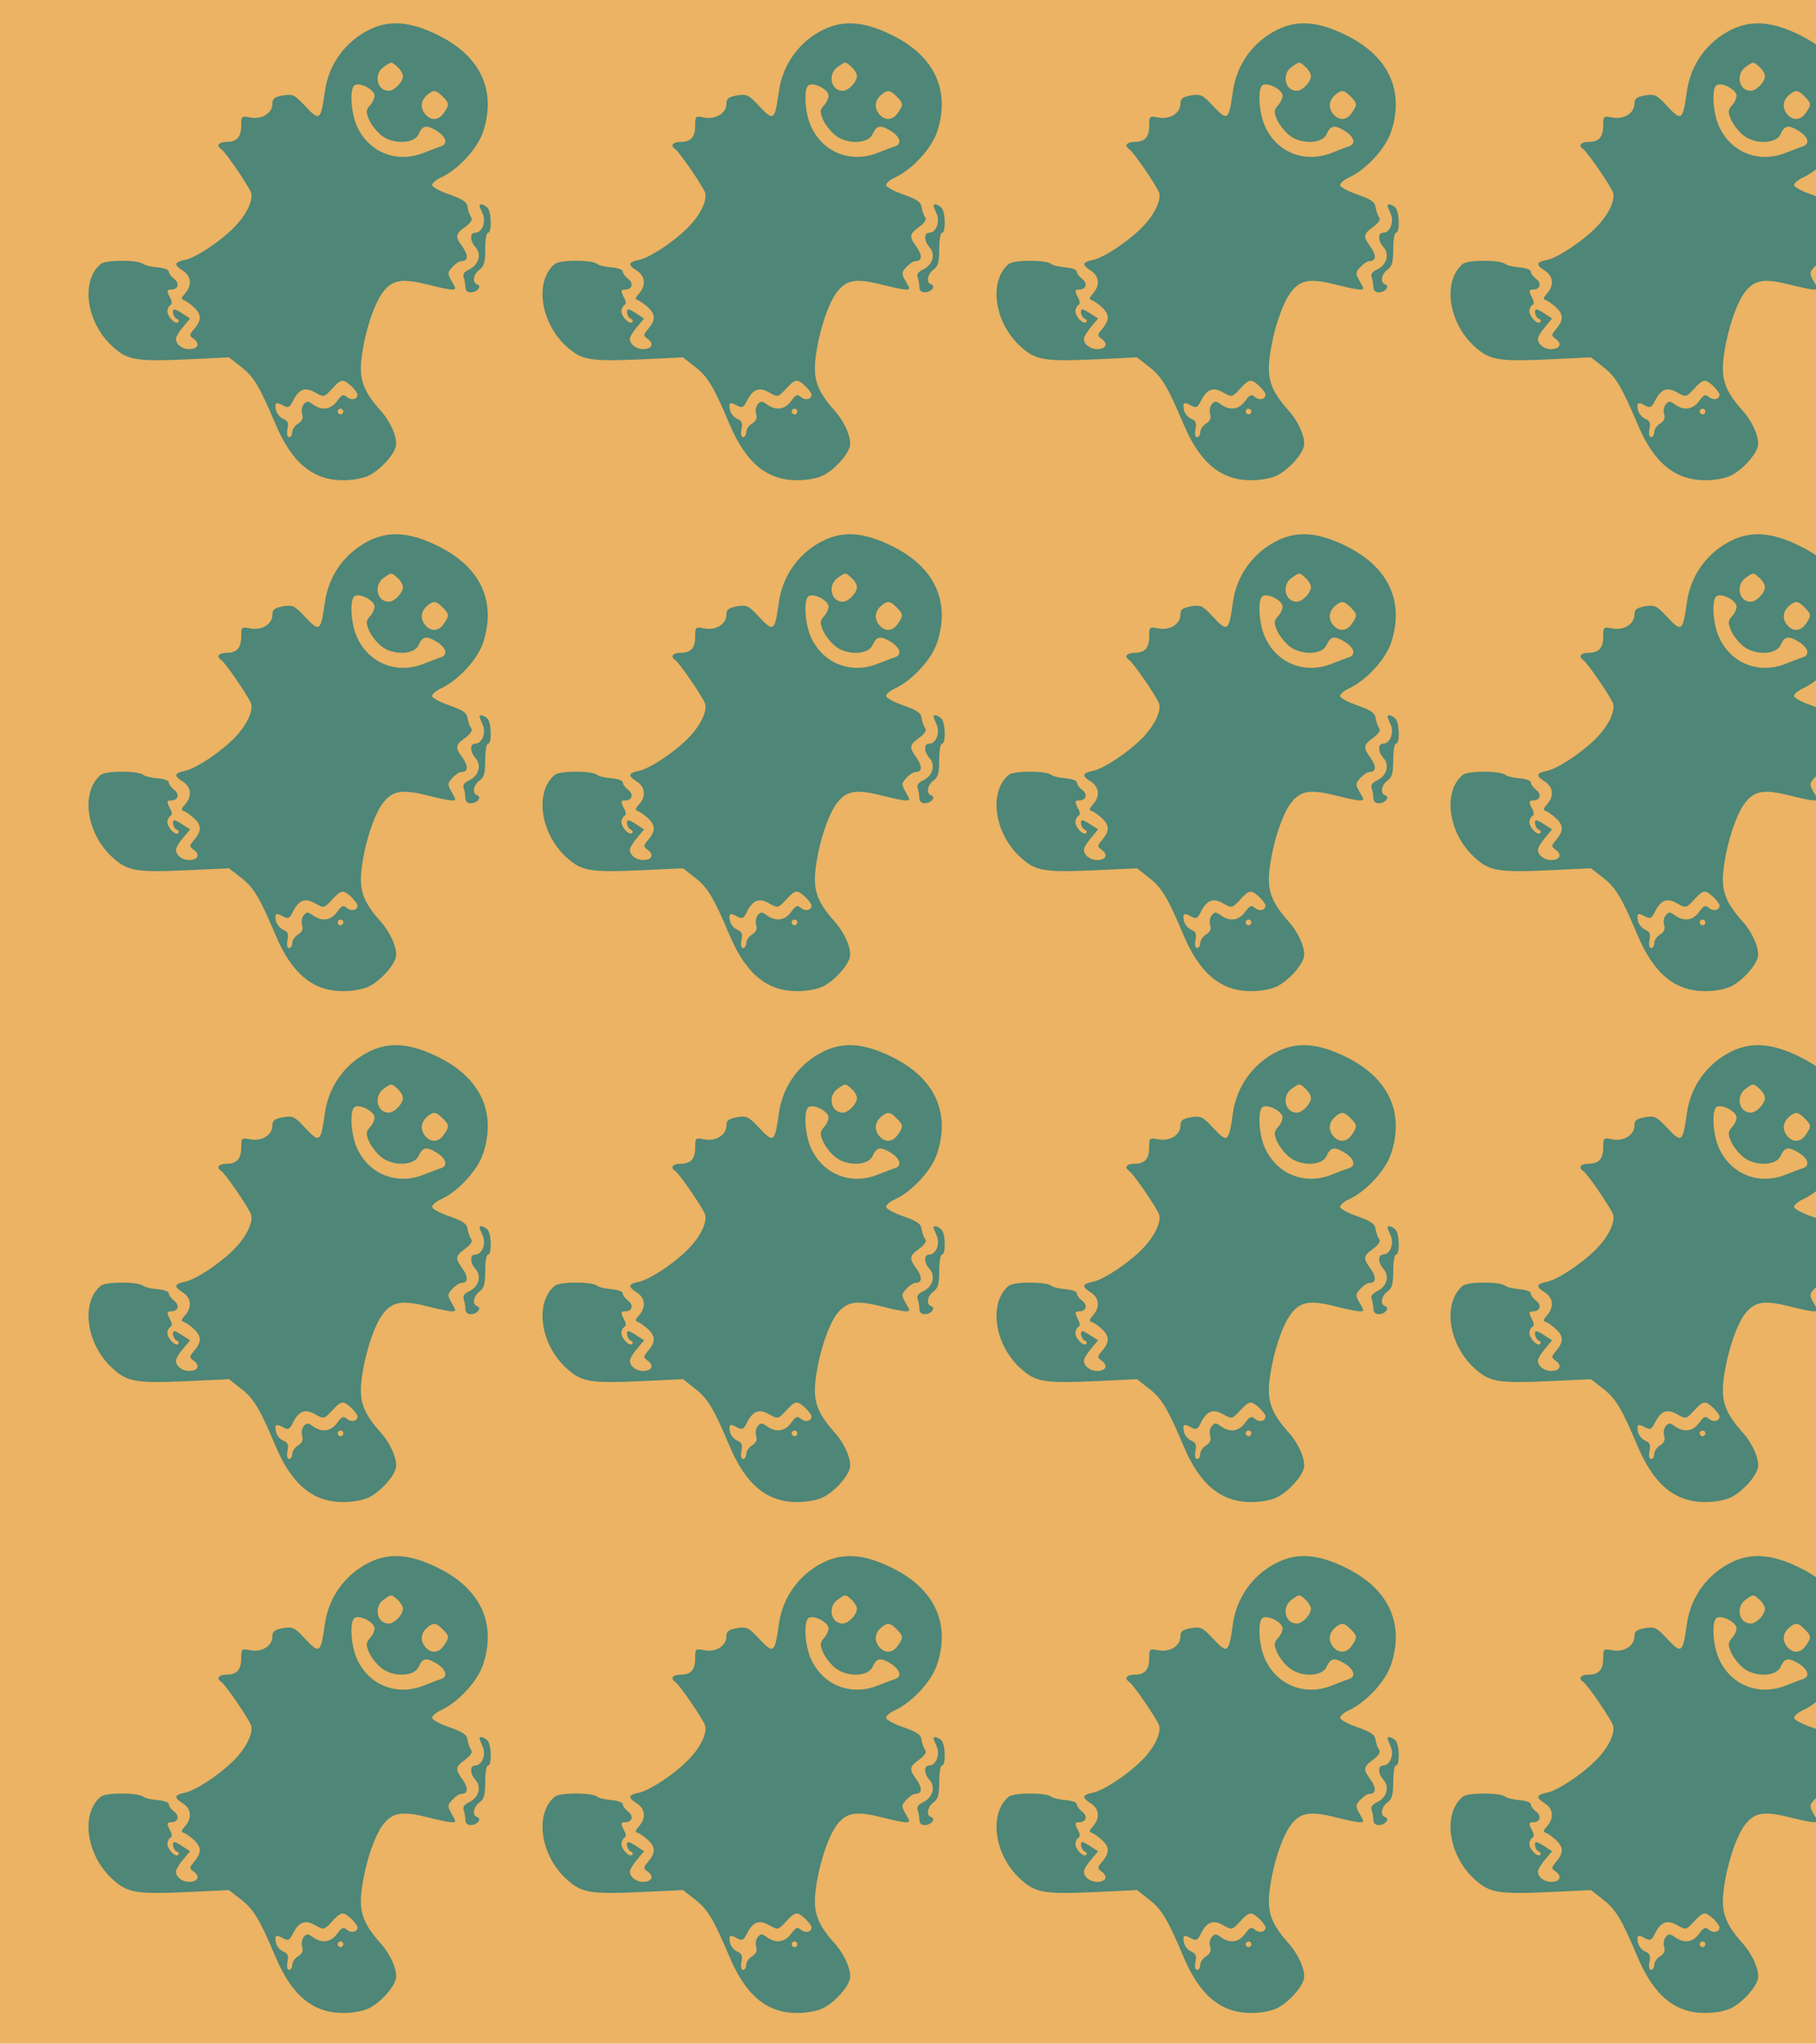 <?xml version="1.0" standalone="no"?>
<!DOCTYPE svg PUBLIC "-//W3C//DTD SVG 20010904//EN"
 "http://www.w3.org/TR/2001/REC-SVG-20010904/DTD/svg10.dtd">
<svg version="1.0" xmlns="http://www.w3.org/2000/svg" width="640pt" height="720pt" viewBox="0 0 640 720" preserveAspectRatio = "xMidYMid meet" >
<rect width="640" height="720" fill="#EBB363"/>
<g id="row0" transform="translate(21,0.0)">
<g id="0" transform="translate(0.0,0)scale(1,1)">

<path d="M1480 1075 c0 -2 5 -15 11 -28 13 -28 -2 -67 -26 -67 -20 0 -19 -29 1 -51 22 -25 11 -62 -22 -78 -17 -8 -24 -17 -20 -27 3 -9 6 -24 6 -35 0 -12 7 -19 19 -19 23 0 40 22 23 28 -19 6 -14 36 8 52 16 12 20 26 20 72 0 32 4 58 10 58 14 0 12 74 -2 88 -12 12 -28 16 -28 7z" transform="translate(0,180) scale(0.1,-0.1)" stroke="none" fill="#4E8677"/>

<path d="M1095 1697 c-88 -42 -147 -124 -160 -219 -15 -104 -18 -107 -73 -48 -34 36 -40 39 -74 34 -31 -6 -38 -11 -38 -30 0 -33 -38 -56 -78 -48 -31 6 -32 5 -32 -28 0 -41 -15 -58 -52 -58 -27 0 -37 -13 -19 -25 15 -9 98 -131 106 -154 8 -28 -18 -81 -63 -125 -49 -49 -134 -105 -171 -112 -38 -8 -39 -17 -6 -38 29 -19 32 -51 8 -79 -15 -17 -16 -21 -4 -25 8 -3 25 -15 38 -28 24 -24 23 -44 -6 -77 -14 -17 -14 -20 3 -32 22 -17 13 -35 -18 -35 -24 0 -46 17 -46 36 0 7 11 26 25 42 l25 30 -25 16 c-13 9 -27 16 -30 16 -11 0 -4 -29 8 -33 6 -2 9 -8 5 -12 -9 -10 -38 19 -38 39 0 8 5 18 10 21 7 4 7 12 0 25 -13 25 -13 30 4 30 24 0 30 22 10 37 -10 8 -19 19 -19 26 0 7 -17 13 -40 15 -22 2 -45 7 -50 12 -18 15 -132 15 -150 0 -72 -60 -51 -208 43 -292 52 -47 82 -52 262 -44 l147 7 42 -33 c45 -34 67 -72 121 -200 58 -138 132 -200 240 -200 34 0 71 7 91 17 41 21 85 70 94 102 7 29 -18 87 -55 128 -57 64 -73 105 -67 172 9 92 45 206 79 247 34 42 68 46 165 21 31 -8 65 -15 75 -15 16 0 16 2 0 29 -16 28 -15 31 2 50 11 12 25 21 32 21 24 0 25 20 5 49 -28 38 -27 46 9 72 19 14 26 26 21 33 -5 6 -11 22 -13 35 -2 19 -15 28 -62 45 -33 11 -61 26 -63 33 -2 6 13 20 34 29 60 29 127 102 146 161 47 144 -10 266 -159 339 -96 48 -170 54 -239 21z m97 -134 c10 -9 18 -23 18 -31 0 -21 -30 -52 -50 -52 -42 0 -54 59 -18 84 28 20 27 20 50 -1z m-82 -100 c0 -9 -7 -25 -16 -34 -14 -16 -15 -23 -4 -49 7 -17 26 -42 43 -56 40 -33 116 -32 132 3 14 32 28 34 64 12 34 -21 41 -47 14 -55 -10 -3 -35 -13 -56 -21 -98 -41 -200 0 -241 97 -20 49 -24 129 -6 140 19 11 70 -16 70 -37z m240 -3 c24 -24 24 -29 4 -58 -19 -28 -48 -28 -68 -1 -16 23 -12 47 12 67 21 16 29 15 52 -8z m-322 -1020 c12 -12 22 -25 22 -30 0 -17 -21 -22 -37 -9 -13 11 -18 9 -35 -14 -22 -30 -53 -35 -85 -12 -18 13 -22 13 -33 0 -6 -8 -9 -23 -5 -34 4 -14 0 -24 -14 -33 -12 -7 -21 -21 -21 -30 0 -10 -5 -18 -11 -18 -7 0 -9 11 -6 28 5 22 1 30 -16 37 -12 6 -23 20 -25 33 -4 25 1 27 28 12 16 -8 21 -5 32 17 21 42 43 51 79 30 31 -17 31 -17 59 13 33 36 39 36 68 10z m-28 -90 c0 -5 -4 -10 -10 -10 -5 0 -10 5 -10 10 0 6 5 10 10 10 6 0 10 -4 10 -10z" transform="translate(0,180) scale(0.1,-0.1)" stroke="none" fill="#4E8677"/>

</g>

<g id="1" transform="translate(160.0,0)scale(1,1)">

<path d="M1480 1075 c0 -2 5 -15 11 -28 13 -28 -2 -67 -26 -67 -20 0 -19 -29 1 -51 22 -25 11 -62 -22 -78 -17 -8 -24 -17 -20 -27 3 -9 6 -24 6 -35 0 -12 7 -19 19 -19 23 0 40 22 23 28 -19 6 -14 36 8 52 16 12 20 26 20 72 0 32 4 58 10 58 14 0 12 74 -2 88 -12 12 -28 16 -28 7z" transform="translate(0,180) scale(0.1,-0.1)" stroke="none" fill="#4E8677"/>

<path d="M1095 1697 c-88 -42 -147 -124 -160 -219 -15 -104 -18 -107 -73 -48 -34 36 -40 39 -74 34 -31 -6 -38 -11 -38 -30 0 -33 -38 -56 -78 -48 -31 6 -32 5 -32 -28 0 -41 -15 -58 -52 -58 -27 0 -37 -13 -19 -25 15 -9 98 -131 106 -154 8 -28 -18 -81 -63 -125 -49 -49 -134 -105 -171 -112 -38 -8 -39 -17 -6 -38 29 -19 32 -51 8 -79 -15 -17 -16 -21 -4 -25 8 -3 25 -15 38 -28 24 -24 23 -44 -6 -77 -14 -17 -14 -20 3 -32 22 -17 13 -35 -18 -35 -24 0 -46 17 -46 36 0 7 11 26 25 42 l25 30 -25 16 c-13 9 -27 16 -30 16 -11 0 -4 -29 8 -33 6 -2 9 -8 5 -12 -9 -10 -38 19 -38 39 0 8 5 18 10 21 7 4 7 12 0 25 -13 25 -13 30 4 30 24 0 30 22 10 37 -10 8 -19 19 -19 26 0 7 -17 13 -40 15 -22 2 -45 7 -50 12 -18 15 -132 15 -150 0 -72 -60 -51 -208 43 -292 52 -47 82 -52 262 -44 l147 7 42 -33 c45 -34 67 -72 121 -200 58 -138 132 -200 240 -200 34 0 71 7 91 17 41 21 85 70 94 102 7 29 -18 87 -55 128 -57 64 -73 105 -67 172 9 92 45 206 79 247 34 42 68 46 165 21 31 -8 65 -15 75 -15 16 0 16 2 0 29 -16 28 -15 31 2 50 11 12 25 21 32 21 24 0 25 20 5 49 -28 38 -27 46 9 72 19 14 26 26 21 33 -5 6 -11 22 -13 35 -2 19 -15 28 -62 45 -33 11 -61 26 -63 33 -2 6 13 20 34 29 60 29 127 102 146 161 47 144 -10 266 -159 339 -96 48 -170 54 -239 21z m97 -134 c10 -9 18 -23 18 -31 0 -21 -30 -52 -50 -52 -42 0 -54 59 -18 84 28 20 27 20 50 -1z m-82 -100 c0 -9 -7 -25 -16 -34 -14 -16 -15 -23 -4 -49 7 -17 26 -42 43 -56 40 -33 116 -32 132 3 14 32 28 34 64 12 34 -21 41 -47 14 -55 -10 -3 -35 -13 -56 -21 -98 -41 -200 0 -241 97 -20 49 -24 129 -6 140 19 11 70 -16 70 -37z m240 -3 c24 -24 24 -29 4 -58 -19 -28 -48 -28 -68 -1 -16 23 -12 47 12 67 21 16 29 15 52 -8z m-322 -1020 c12 -12 22 -25 22 -30 0 -17 -21 -22 -37 -9 -13 11 -18 9 -35 -14 -22 -30 -53 -35 -85 -12 -18 13 -22 13 -33 0 -6 -8 -9 -23 -5 -34 4 -14 0 -24 -14 -33 -12 -7 -21 -21 -21 -30 0 -10 -5 -18 -11 -18 -7 0 -9 11 -6 28 5 22 1 30 -16 37 -12 6 -23 20 -25 33 -4 25 1 27 28 12 16 -8 21 -5 32 17 21 42 43 51 79 30 31 -17 31 -17 59 13 33 36 39 36 68 10z m-28 -90 c0 -5 -4 -10 -10 -10 -5 0 -10 5 -10 10 0 6 5 10 10 10 6 0 10 -4 10 -10z" transform="translate(0,180) scale(0.1,-0.1)" stroke="none" fill="#4E8677"/>

</g>

<g id="2" transform="translate(320.0,0)scale(1,1)">

<path d="M1480 1075 c0 -2 5 -15 11 -28 13 -28 -2 -67 -26 -67 -20 0 -19 -29 1 -51 22 -25 11 -62 -22 -78 -17 -8 -24 -17 -20 -27 3 -9 6 -24 6 -35 0 -12 7 -19 19 -19 23 0 40 22 23 28 -19 6 -14 36 8 52 16 12 20 26 20 72 0 32 4 58 10 58 14 0 12 74 -2 88 -12 12 -28 16 -28 7z" transform="translate(0,180) scale(0.1,-0.1)" stroke="none" fill="#4E8677"/>

<path d="M1095 1697 c-88 -42 -147 -124 -160 -219 -15 -104 -18 -107 -73 -48 -34 36 -40 39 -74 34 -31 -6 -38 -11 -38 -30 0 -33 -38 -56 -78 -48 -31 6 -32 5 -32 -28 0 -41 -15 -58 -52 -58 -27 0 -37 -13 -19 -25 15 -9 98 -131 106 -154 8 -28 -18 -81 -63 -125 -49 -49 -134 -105 -171 -112 -38 -8 -39 -17 -6 -38 29 -19 32 -51 8 -79 -15 -17 -16 -21 -4 -25 8 -3 25 -15 38 -28 24 -24 23 -44 -6 -77 -14 -17 -14 -20 3 -32 22 -17 13 -35 -18 -35 -24 0 -46 17 -46 36 0 7 11 26 25 42 l25 30 -25 16 c-13 9 -27 16 -30 16 -11 0 -4 -29 8 -33 6 -2 9 -8 5 -12 -9 -10 -38 19 -38 39 0 8 5 18 10 21 7 4 7 12 0 25 -13 25 -13 30 4 30 24 0 30 22 10 37 -10 8 -19 19 -19 26 0 7 -17 13 -40 15 -22 2 -45 7 -50 12 -18 15 -132 15 -150 0 -72 -60 -51 -208 43 -292 52 -47 82 -52 262 -44 l147 7 42 -33 c45 -34 67 -72 121 -200 58 -138 132 -200 240 -200 34 0 71 7 91 17 41 21 85 70 94 102 7 29 -18 87 -55 128 -57 64 -73 105 -67 172 9 92 45 206 79 247 34 42 68 46 165 21 31 -8 65 -15 75 -15 16 0 16 2 0 29 -16 28 -15 31 2 50 11 12 25 21 32 21 24 0 25 20 5 49 -28 38 -27 46 9 72 19 14 26 26 21 33 -5 6 -11 22 -13 35 -2 19 -15 28 -62 45 -33 11 -61 26 -63 33 -2 6 13 20 34 29 60 29 127 102 146 161 47 144 -10 266 -159 339 -96 48 -170 54 -239 21z m97 -134 c10 -9 18 -23 18 -31 0 -21 -30 -52 -50 -52 -42 0 -54 59 -18 84 28 20 27 20 50 -1z m-82 -100 c0 -9 -7 -25 -16 -34 -14 -16 -15 -23 -4 -49 7 -17 26 -42 43 -56 40 -33 116 -32 132 3 14 32 28 34 64 12 34 -21 41 -47 14 -55 -10 -3 -35 -13 -56 -21 -98 -41 -200 0 -241 97 -20 49 -24 129 -6 140 19 11 70 -16 70 -37z m240 -3 c24 -24 24 -29 4 -58 -19 -28 -48 -28 -68 -1 -16 23 -12 47 12 67 21 16 29 15 52 -8z m-322 -1020 c12 -12 22 -25 22 -30 0 -17 -21 -22 -37 -9 -13 11 -18 9 -35 -14 -22 -30 -53 -35 -85 -12 -18 13 -22 13 -33 0 -6 -8 -9 -23 -5 -34 4 -14 0 -24 -14 -33 -12 -7 -21 -21 -21 -30 0 -10 -5 -18 -11 -18 -7 0 -9 11 -6 28 5 22 1 30 -16 37 -12 6 -23 20 -25 33 -4 25 1 27 28 12 16 -8 21 -5 32 17 21 42 43 51 79 30 31 -17 31 -17 59 13 33 36 39 36 68 10z m-28 -90 c0 -5 -4 -10 -10 -10 -5 0 -10 5 -10 10 0 6 5 10 10 10 6 0 10 -4 10 -10z" transform="translate(0,180) scale(0.1,-0.1)" stroke="none" fill="#4E8677"/>

</g>

<g id="3" transform="translate(480.0,0)scale(1,1)">

<path d="M1480 1075 c0 -2 5 -15 11 -28 13 -28 -2 -67 -26 -67 -20 0 -19 -29 1 -51 22 -25 11 -62 -22 -78 -17 -8 -24 -17 -20 -27 3 -9 6 -24 6 -35 0 -12 7 -19 19 -19 23 0 40 22 23 28 -19 6 -14 36 8 52 16 12 20 26 20 72 0 32 4 58 10 58 14 0 12 74 -2 88 -12 12 -28 16 -28 7z" transform="translate(0,180) scale(0.1,-0.1)" stroke="none" fill="#4E8677"/>

<path d="M1095 1697 c-88 -42 -147 -124 -160 -219 -15 -104 -18 -107 -73 -48 -34 36 -40 39 -74 34 -31 -6 -38 -11 -38 -30 0 -33 -38 -56 -78 -48 -31 6 -32 5 -32 -28 0 -41 -15 -58 -52 -58 -27 0 -37 -13 -19 -25 15 -9 98 -131 106 -154 8 -28 -18 -81 -63 -125 -49 -49 -134 -105 -171 -112 -38 -8 -39 -17 -6 -38 29 -19 32 -51 8 -79 -15 -17 -16 -21 -4 -25 8 -3 25 -15 38 -28 24 -24 23 -44 -6 -77 -14 -17 -14 -20 3 -32 22 -17 13 -35 -18 -35 -24 0 -46 17 -46 36 0 7 11 26 25 42 l25 30 -25 16 c-13 9 -27 16 -30 16 -11 0 -4 -29 8 -33 6 -2 9 -8 5 -12 -9 -10 -38 19 -38 39 0 8 5 18 10 21 7 4 7 12 0 25 -13 25 -13 30 4 30 24 0 30 22 10 37 -10 8 -19 19 -19 26 0 7 -17 13 -40 15 -22 2 -45 7 -50 12 -18 15 -132 15 -150 0 -72 -60 -51 -208 43 -292 52 -47 82 -52 262 -44 l147 7 42 -33 c45 -34 67 -72 121 -200 58 -138 132 -200 240 -200 34 0 71 7 91 17 41 21 85 70 94 102 7 29 -18 87 -55 128 -57 64 -73 105 -67 172 9 92 45 206 79 247 34 42 68 46 165 21 31 -8 65 -15 75 -15 16 0 16 2 0 29 -16 28 -15 31 2 50 11 12 25 21 32 21 24 0 25 20 5 49 -28 38 -27 46 9 72 19 14 26 26 21 33 -5 6 -11 22 -13 35 -2 19 -15 28 -62 45 -33 11 -61 26 -63 33 -2 6 13 20 34 29 60 29 127 102 146 161 47 144 -10 266 -159 339 -96 48 -170 54 -239 21z m97 -134 c10 -9 18 -23 18 -31 0 -21 -30 -52 -50 -52 -42 0 -54 59 -18 84 28 20 27 20 50 -1z m-82 -100 c0 -9 -7 -25 -16 -34 -14 -16 -15 -23 -4 -49 7 -17 26 -42 43 -56 40 -33 116 -32 132 3 14 32 28 34 64 12 34 -21 41 -47 14 -55 -10 -3 -35 -13 -56 -21 -98 -41 -200 0 -241 97 -20 49 -24 129 -6 140 19 11 70 -16 70 -37z m240 -3 c24 -24 24 -29 4 -58 -19 -28 -48 -28 -68 -1 -16 23 -12 47 12 67 21 16 29 15 52 -8z m-322 -1020 c12 -12 22 -25 22 -30 0 -17 -21 -22 -37 -9 -13 11 -18 9 -35 -14 -22 -30 -53 -35 -85 -12 -18 13 -22 13 -33 0 -6 -8 -9 -23 -5 -34 4 -14 0 -24 -14 -33 -12 -7 -21 -21 -21 -30 0 -10 -5 -18 -11 -18 -7 0 -9 11 -6 28 5 22 1 30 -16 37 -12 6 -23 20 -25 33 -4 25 1 27 28 12 16 -8 21 -5 32 17 21 42 43 51 79 30 31 -17 31 -17 59 13 33 36 39 36 68 10z m-28 -90 c0 -5 -4 -10 -10 -10 -5 0 -10 5 -10 10 0 6 5 10 10 10 6 0 10 -4 10 -10z" transform="translate(0,180) scale(0.1,-0.1)" stroke="none" fill="#4E8677"/>

</g>

<g id="4" transform="translate(640.0,0)scale(1,1)">

<path d="M1480 1075 c0 -2 5 -15 11 -28 13 -28 -2 -67 -26 -67 -20 0 -19 -29 1 -51 22 -25 11 -62 -22 -78 -17 -8 -24 -17 -20 -27 3 -9 6 -24 6 -35 0 -12 7 -19 19 -19 23 0 40 22 23 28 -19 6 -14 36 8 52 16 12 20 26 20 72 0 32 4 58 10 58 14 0 12 74 -2 88 -12 12 -28 16 -28 7z" transform="translate(0,180) scale(0.1,-0.1)" stroke="none" fill="#4E8677"/>

<path d="M1095 1697 c-88 -42 -147 -124 -160 -219 -15 -104 -18 -107 -73 -48 -34 36 -40 39 -74 34 -31 -6 -38 -11 -38 -30 0 -33 -38 -56 -78 -48 -31 6 -32 5 -32 -28 0 -41 -15 -58 -52 -58 -27 0 -37 -13 -19 -25 15 -9 98 -131 106 -154 8 -28 -18 -81 -63 -125 -49 -49 -134 -105 -171 -112 -38 -8 -39 -17 -6 -38 29 -19 32 -51 8 -79 -15 -17 -16 -21 -4 -25 8 -3 25 -15 38 -28 24 -24 23 -44 -6 -77 -14 -17 -14 -20 3 -32 22 -17 13 -35 -18 -35 -24 0 -46 17 -46 36 0 7 11 26 25 42 l25 30 -25 16 c-13 9 -27 16 -30 16 -11 0 -4 -29 8 -33 6 -2 9 -8 5 -12 -9 -10 -38 19 -38 39 0 8 5 18 10 21 7 4 7 12 0 25 -13 25 -13 30 4 30 24 0 30 22 10 37 -10 8 -19 19 -19 26 0 7 -17 13 -40 15 -22 2 -45 7 -50 12 -18 15 -132 15 -150 0 -72 -60 -51 -208 43 -292 52 -47 82 -52 262 -44 l147 7 42 -33 c45 -34 67 -72 121 -200 58 -138 132 -200 240 -200 34 0 71 7 91 17 41 21 85 70 94 102 7 29 -18 87 -55 128 -57 64 -73 105 -67 172 9 92 45 206 79 247 34 42 68 46 165 21 31 -8 65 -15 75 -15 16 0 16 2 0 29 -16 28 -15 31 2 50 11 12 25 21 32 21 24 0 25 20 5 49 -28 38 -27 46 9 72 19 14 26 26 21 33 -5 6 -11 22 -13 35 -2 19 -15 28 -62 45 -33 11 -61 26 -63 33 -2 6 13 20 34 29 60 29 127 102 146 161 47 144 -10 266 -159 339 -96 48 -170 54 -239 21z m97 -134 c10 -9 18 -23 18 -31 0 -21 -30 -52 -50 -52 -42 0 -54 59 -18 84 28 20 27 20 50 -1z m-82 -100 c0 -9 -7 -25 -16 -34 -14 -16 -15 -23 -4 -49 7 -17 26 -42 43 -56 40 -33 116 -32 132 3 14 32 28 34 64 12 34 -21 41 -47 14 -55 -10 -3 -35 -13 -56 -21 -98 -41 -200 0 -241 97 -20 49 -24 129 -6 140 19 11 70 -16 70 -37z m240 -3 c24 -24 24 -29 4 -58 -19 -28 -48 -28 -68 -1 -16 23 -12 47 12 67 21 16 29 15 52 -8z m-322 -1020 c12 -12 22 -25 22 -30 0 -17 -21 -22 -37 -9 -13 11 -18 9 -35 -14 -22 -30 -53 -35 -85 -12 -18 13 -22 13 -33 0 -6 -8 -9 -23 -5 -34 4 -14 0 -24 -14 -33 -12 -7 -21 -21 -21 -30 0 -10 -5 -18 -11 -18 -7 0 -9 11 -6 28 5 22 1 30 -16 37 -12 6 -23 20 -25 33 -4 25 1 27 28 12 16 -8 21 -5 32 17 21 42 43 51 79 30 31 -17 31 -17 59 13 33 36 39 36 68 10z m-28 -90 c0 -5 -4 -10 -10 -10 -5 0 -10 5 -10 10 0 6 5 10 10 10 6 0 10 -4 10 -10z" transform="translate(0,180) scale(0.1,-0.1)" stroke="none" fill="#4E8677"/>

</g>

</g>
<g id="row1" transform="translate(21,180.0)">
<g id="0" transform="translate(0.0,0)scale(1,1)">

<path d="M1480 1075 c0 -2 5 -15 11 -28 13 -28 -2 -67 -26 -67 -20 0 -19 -29 1 -51 22 -25 11 -62 -22 -78 -17 -8 -24 -17 -20 -27 3 -9 6 -24 6 -35 0 -12 7 -19 19 -19 23 0 40 22 23 28 -19 6 -14 36 8 52 16 12 20 26 20 72 0 32 4 58 10 58 14 0 12 74 -2 88 -12 12 -28 16 -28 7z" transform="translate(0,180) scale(0.1,-0.1)" stroke="none" fill="#4E8677"/>

<path d="M1095 1697 c-88 -42 -147 -124 -160 -219 -15 -104 -18 -107 -73 -48 -34 36 -40 39 -74 34 -31 -6 -38 -11 -38 -30 0 -33 -38 -56 -78 -48 -31 6 -32 5 -32 -28 0 -41 -15 -58 -52 -58 -27 0 -37 -13 -19 -25 15 -9 98 -131 106 -154 8 -28 -18 -81 -63 -125 -49 -49 -134 -105 -171 -112 -38 -8 -39 -17 -6 -38 29 -19 32 -51 8 -79 -15 -17 -16 -21 -4 -25 8 -3 25 -15 38 -28 24 -24 23 -44 -6 -77 -14 -17 -14 -20 3 -32 22 -17 13 -35 -18 -35 -24 0 -46 17 -46 36 0 7 11 26 25 42 l25 30 -25 16 c-13 9 -27 16 -30 16 -11 0 -4 -29 8 -33 6 -2 9 -8 5 -12 -9 -10 -38 19 -38 39 0 8 5 18 10 21 7 4 7 12 0 25 -13 25 -13 30 4 30 24 0 30 22 10 37 -10 8 -19 19 -19 26 0 7 -17 13 -40 15 -22 2 -45 7 -50 12 -18 15 -132 15 -150 0 -72 -60 -51 -208 43 -292 52 -47 82 -52 262 -44 l147 7 42 -33 c45 -34 67 -72 121 -200 58 -138 132 -200 240 -200 34 0 71 7 91 17 41 21 85 70 94 102 7 29 -18 87 -55 128 -57 64 -73 105 -67 172 9 92 45 206 79 247 34 42 68 46 165 21 31 -8 65 -15 75 -15 16 0 16 2 0 29 -16 28 -15 31 2 50 11 12 25 21 32 21 24 0 25 20 5 49 -28 38 -27 46 9 72 19 14 26 26 21 33 -5 6 -11 22 -13 35 -2 19 -15 28 -62 45 -33 11 -61 26 -63 33 -2 6 13 20 34 29 60 29 127 102 146 161 47 144 -10 266 -159 339 -96 48 -170 54 -239 21z m97 -134 c10 -9 18 -23 18 -31 0 -21 -30 -52 -50 -52 -42 0 -54 59 -18 84 28 20 27 20 50 -1z m-82 -100 c0 -9 -7 -25 -16 -34 -14 -16 -15 -23 -4 -49 7 -17 26 -42 43 -56 40 -33 116 -32 132 3 14 32 28 34 64 12 34 -21 41 -47 14 -55 -10 -3 -35 -13 -56 -21 -98 -41 -200 0 -241 97 -20 49 -24 129 -6 140 19 11 70 -16 70 -37z m240 -3 c24 -24 24 -29 4 -58 -19 -28 -48 -28 -68 -1 -16 23 -12 47 12 67 21 16 29 15 52 -8z m-322 -1020 c12 -12 22 -25 22 -30 0 -17 -21 -22 -37 -9 -13 11 -18 9 -35 -14 -22 -30 -53 -35 -85 -12 -18 13 -22 13 -33 0 -6 -8 -9 -23 -5 -34 4 -14 0 -24 -14 -33 -12 -7 -21 -21 -21 -30 0 -10 -5 -18 -11 -18 -7 0 -9 11 -6 28 5 22 1 30 -16 37 -12 6 -23 20 -25 33 -4 25 1 27 28 12 16 -8 21 -5 32 17 21 42 43 51 79 30 31 -17 31 -17 59 13 33 36 39 36 68 10z m-28 -90 c0 -5 -4 -10 -10 -10 -5 0 -10 5 -10 10 0 6 5 10 10 10 6 0 10 -4 10 -10z" transform="translate(0,180) scale(0.1,-0.1)" stroke="none" fill="#4E8677"/>

</g>

<g id="1" transform="translate(160.0,0)scale(1,1)">

<path d="M1480 1075 c0 -2 5 -15 11 -28 13 -28 -2 -67 -26 -67 -20 0 -19 -29 1 -51 22 -25 11 -62 -22 -78 -17 -8 -24 -17 -20 -27 3 -9 6 -24 6 -35 0 -12 7 -19 19 -19 23 0 40 22 23 28 -19 6 -14 36 8 52 16 12 20 26 20 72 0 32 4 58 10 58 14 0 12 74 -2 88 -12 12 -28 16 -28 7z" transform="translate(0,180) scale(0.1,-0.1)" stroke="none" fill="#4E8677"/>

<path d="M1095 1697 c-88 -42 -147 -124 -160 -219 -15 -104 -18 -107 -73 -48 -34 36 -40 39 -74 34 -31 -6 -38 -11 -38 -30 0 -33 -38 -56 -78 -48 -31 6 -32 5 -32 -28 0 -41 -15 -58 -52 -58 -27 0 -37 -13 -19 -25 15 -9 98 -131 106 -154 8 -28 -18 -81 -63 -125 -49 -49 -134 -105 -171 -112 -38 -8 -39 -17 -6 -38 29 -19 32 -51 8 -79 -15 -17 -16 -21 -4 -25 8 -3 25 -15 38 -28 24 -24 23 -44 -6 -77 -14 -17 -14 -20 3 -32 22 -17 13 -35 -18 -35 -24 0 -46 17 -46 36 0 7 11 26 25 42 l25 30 -25 16 c-13 9 -27 16 -30 16 -11 0 -4 -29 8 -33 6 -2 9 -8 5 -12 -9 -10 -38 19 -38 39 0 8 5 18 10 21 7 4 7 12 0 25 -13 25 -13 30 4 30 24 0 30 22 10 37 -10 8 -19 19 -19 26 0 7 -17 13 -40 15 -22 2 -45 7 -50 12 -18 15 -132 15 -150 0 -72 -60 -51 -208 43 -292 52 -47 82 -52 262 -44 l147 7 42 -33 c45 -34 67 -72 121 -200 58 -138 132 -200 240 -200 34 0 71 7 91 17 41 21 85 70 94 102 7 29 -18 87 -55 128 -57 64 -73 105 -67 172 9 92 45 206 79 247 34 42 68 46 165 21 31 -8 65 -15 75 -15 16 0 16 2 0 29 -16 28 -15 31 2 50 11 12 25 21 32 21 24 0 25 20 5 49 -28 38 -27 46 9 72 19 14 26 26 21 33 -5 6 -11 22 -13 35 -2 19 -15 28 -62 45 -33 11 -61 26 -63 33 -2 6 13 20 34 29 60 29 127 102 146 161 47 144 -10 266 -159 339 -96 48 -170 54 -239 21z m97 -134 c10 -9 18 -23 18 -31 0 -21 -30 -52 -50 -52 -42 0 -54 59 -18 84 28 20 27 20 50 -1z m-82 -100 c0 -9 -7 -25 -16 -34 -14 -16 -15 -23 -4 -49 7 -17 26 -42 43 -56 40 -33 116 -32 132 3 14 32 28 34 64 12 34 -21 41 -47 14 -55 -10 -3 -35 -13 -56 -21 -98 -41 -200 0 -241 97 -20 49 -24 129 -6 140 19 11 70 -16 70 -37z m240 -3 c24 -24 24 -29 4 -58 -19 -28 -48 -28 -68 -1 -16 23 -12 47 12 67 21 16 29 15 52 -8z m-322 -1020 c12 -12 22 -25 22 -30 0 -17 -21 -22 -37 -9 -13 11 -18 9 -35 -14 -22 -30 -53 -35 -85 -12 -18 13 -22 13 -33 0 -6 -8 -9 -23 -5 -34 4 -14 0 -24 -14 -33 -12 -7 -21 -21 -21 -30 0 -10 -5 -18 -11 -18 -7 0 -9 11 -6 28 5 22 1 30 -16 37 -12 6 -23 20 -25 33 -4 25 1 27 28 12 16 -8 21 -5 32 17 21 42 43 51 79 30 31 -17 31 -17 59 13 33 36 39 36 68 10z m-28 -90 c0 -5 -4 -10 -10 -10 -5 0 -10 5 -10 10 0 6 5 10 10 10 6 0 10 -4 10 -10z" transform="translate(0,180) scale(0.1,-0.1)" stroke="none" fill="#4E8677"/>

</g>

<g id="2" transform="translate(320.0,0)scale(1,1)">

<path d="M1480 1075 c0 -2 5 -15 11 -28 13 -28 -2 -67 -26 -67 -20 0 -19 -29 1 -51 22 -25 11 -62 -22 -78 -17 -8 -24 -17 -20 -27 3 -9 6 -24 6 -35 0 -12 7 -19 19 -19 23 0 40 22 23 28 -19 6 -14 36 8 52 16 12 20 26 20 72 0 32 4 58 10 58 14 0 12 74 -2 88 -12 12 -28 16 -28 7z" transform="translate(0,180) scale(0.1,-0.1)" stroke="none" fill="#4E8677"/>

<path d="M1095 1697 c-88 -42 -147 -124 -160 -219 -15 -104 -18 -107 -73 -48 -34 36 -40 39 -74 34 -31 -6 -38 -11 -38 -30 0 -33 -38 -56 -78 -48 -31 6 -32 5 -32 -28 0 -41 -15 -58 -52 -58 -27 0 -37 -13 -19 -25 15 -9 98 -131 106 -154 8 -28 -18 -81 -63 -125 -49 -49 -134 -105 -171 -112 -38 -8 -39 -17 -6 -38 29 -19 32 -51 8 -79 -15 -17 -16 -21 -4 -25 8 -3 25 -15 38 -28 24 -24 23 -44 -6 -77 -14 -17 -14 -20 3 -32 22 -17 13 -35 -18 -35 -24 0 -46 17 -46 36 0 7 11 26 25 42 l25 30 -25 16 c-13 9 -27 16 -30 16 -11 0 -4 -29 8 -33 6 -2 9 -8 5 -12 -9 -10 -38 19 -38 39 0 8 5 18 10 21 7 4 7 12 0 25 -13 25 -13 30 4 30 24 0 30 22 10 37 -10 8 -19 19 -19 26 0 7 -17 13 -40 15 -22 2 -45 7 -50 12 -18 15 -132 15 -150 0 -72 -60 -51 -208 43 -292 52 -47 82 -52 262 -44 l147 7 42 -33 c45 -34 67 -72 121 -200 58 -138 132 -200 240 -200 34 0 71 7 91 17 41 21 85 70 94 102 7 29 -18 87 -55 128 -57 64 -73 105 -67 172 9 92 45 206 79 247 34 42 68 46 165 21 31 -8 65 -15 75 -15 16 0 16 2 0 29 -16 28 -15 31 2 50 11 12 25 21 32 21 24 0 25 20 5 49 -28 38 -27 46 9 72 19 14 26 26 21 33 -5 6 -11 22 -13 35 -2 19 -15 28 -62 45 -33 11 -61 26 -63 33 -2 6 13 20 34 29 60 29 127 102 146 161 47 144 -10 266 -159 339 -96 48 -170 54 -239 21z m97 -134 c10 -9 18 -23 18 -31 0 -21 -30 -52 -50 -52 -42 0 -54 59 -18 84 28 20 27 20 50 -1z m-82 -100 c0 -9 -7 -25 -16 -34 -14 -16 -15 -23 -4 -49 7 -17 26 -42 43 -56 40 -33 116 -32 132 3 14 32 28 34 64 12 34 -21 41 -47 14 -55 -10 -3 -35 -13 -56 -21 -98 -41 -200 0 -241 97 -20 49 -24 129 -6 140 19 11 70 -16 70 -37z m240 -3 c24 -24 24 -29 4 -58 -19 -28 -48 -28 -68 -1 -16 23 -12 47 12 67 21 16 29 15 52 -8z m-322 -1020 c12 -12 22 -25 22 -30 0 -17 -21 -22 -37 -9 -13 11 -18 9 -35 -14 -22 -30 -53 -35 -85 -12 -18 13 -22 13 -33 0 -6 -8 -9 -23 -5 -34 4 -14 0 -24 -14 -33 -12 -7 -21 -21 -21 -30 0 -10 -5 -18 -11 -18 -7 0 -9 11 -6 28 5 22 1 30 -16 37 -12 6 -23 20 -25 33 -4 25 1 27 28 12 16 -8 21 -5 32 17 21 42 43 51 79 30 31 -17 31 -17 59 13 33 36 39 36 68 10z m-28 -90 c0 -5 -4 -10 -10 -10 -5 0 -10 5 -10 10 0 6 5 10 10 10 6 0 10 -4 10 -10z" transform="translate(0,180) scale(0.1,-0.1)" stroke="none" fill="#4E8677"/>

</g>

<g id="3" transform="translate(480.0,0)scale(1,1)">

<path d="M1480 1075 c0 -2 5 -15 11 -28 13 -28 -2 -67 -26 -67 -20 0 -19 -29 1 -51 22 -25 11 -62 -22 -78 -17 -8 -24 -17 -20 -27 3 -9 6 -24 6 -35 0 -12 7 -19 19 -19 23 0 40 22 23 28 -19 6 -14 36 8 52 16 12 20 26 20 72 0 32 4 58 10 58 14 0 12 74 -2 88 -12 12 -28 16 -28 7z" transform="translate(0,180) scale(0.1,-0.1)" stroke="none" fill="#4E8677"/>

<path d="M1095 1697 c-88 -42 -147 -124 -160 -219 -15 -104 -18 -107 -73 -48 -34 36 -40 39 -74 34 -31 -6 -38 -11 -38 -30 0 -33 -38 -56 -78 -48 -31 6 -32 5 -32 -28 0 -41 -15 -58 -52 -58 -27 0 -37 -13 -19 -25 15 -9 98 -131 106 -154 8 -28 -18 -81 -63 -125 -49 -49 -134 -105 -171 -112 -38 -8 -39 -17 -6 -38 29 -19 32 -51 8 -79 -15 -17 -16 -21 -4 -25 8 -3 25 -15 38 -28 24 -24 23 -44 -6 -77 -14 -17 -14 -20 3 -32 22 -17 13 -35 -18 -35 -24 0 -46 17 -46 36 0 7 11 26 25 42 l25 30 -25 16 c-13 9 -27 16 -30 16 -11 0 -4 -29 8 -33 6 -2 9 -8 5 -12 -9 -10 -38 19 -38 39 0 8 5 18 10 21 7 4 7 12 0 25 -13 25 -13 30 4 30 24 0 30 22 10 37 -10 8 -19 19 -19 26 0 7 -17 13 -40 15 -22 2 -45 7 -50 12 -18 15 -132 15 -150 0 -72 -60 -51 -208 43 -292 52 -47 82 -52 262 -44 l147 7 42 -33 c45 -34 67 -72 121 -200 58 -138 132 -200 240 -200 34 0 71 7 91 17 41 21 85 70 94 102 7 29 -18 87 -55 128 -57 64 -73 105 -67 172 9 92 45 206 79 247 34 42 68 46 165 21 31 -8 65 -15 75 -15 16 0 16 2 0 29 -16 28 -15 31 2 50 11 12 25 21 32 21 24 0 25 20 5 49 -28 38 -27 46 9 72 19 14 26 26 21 33 -5 6 -11 22 -13 35 -2 19 -15 28 -62 45 -33 11 -61 26 -63 33 -2 6 13 20 34 29 60 29 127 102 146 161 47 144 -10 266 -159 339 -96 48 -170 54 -239 21z m97 -134 c10 -9 18 -23 18 -31 0 -21 -30 -52 -50 -52 -42 0 -54 59 -18 84 28 20 27 20 50 -1z m-82 -100 c0 -9 -7 -25 -16 -34 -14 -16 -15 -23 -4 -49 7 -17 26 -42 43 -56 40 -33 116 -32 132 3 14 32 28 34 64 12 34 -21 41 -47 14 -55 -10 -3 -35 -13 -56 -21 -98 -41 -200 0 -241 97 -20 49 -24 129 -6 140 19 11 70 -16 70 -37z m240 -3 c24 -24 24 -29 4 -58 -19 -28 -48 -28 -68 -1 -16 23 -12 47 12 67 21 16 29 15 52 -8z m-322 -1020 c12 -12 22 -25 22 -30 0 -17 -21 -22 -37 -9 -13 11 -18 9 -35 -14 -22 -30 -53 -35 -85 -12 -18 13 -22 13 -33 0 -6 -8 -9 -23 -5 -34 4 -14 0 -24 -14 -33 -12 -7 -21 -21 -21 -30 0 -10 -5 -18 -11 -18 -7 0 -9 11 -6 28 5 22 1 30 -16 37 -12 6 -23 20 -25 33 -4 25 1 27 28 12 16 -8 21 -5 32 17 21 42 43 51 79 30 31 -17 31 -17 59 13 33 36 39 36 68 10z m-28 -90 c0 -5 -4 -10 -10 -10 -5 0 -10 5 -10 10 0 6 5 10 10 10 6 0 10 -4 10 -10z" transform="translate(0,180) scale(0.1,-0.1)" stroke="none" fill="#4E8677"/>

</g>

<g id="4" transform="translate(640.0,0)scale(1,1)">

<path d="M1480 1075 c0 -2 5 -15 11 -28 13 -28 -2 -67 -26 -67 -20 0 -19 -29 1 -51 22 -25 11 -62 -22 -78 -17 -8 -24 -17 -20 -27 3 -9 6 -24 6 -35 0 -12 7 -19 19 -19 23 0 40 22 23 28 -19 6 -14 36 8 52 16 12 20 26 20 72 0 32 4 58 10 58 14 0 12 74 -2 88 -12 12 -28 16 -28 7z" transform="translate(0,180) scale(0.1,-0.1)" stroke="none" fill="#4E8677"/>

<path d="M1095 1697 c-88 -42 -147 -124 -160 -219 -15 -104 -18 -107 -73 -48 -34 36 -40 39 -74 34 -31 -6 -38 -11 -38 -30 0 -33 -38 -56 -78 -48 -31 6 -32 5 -32 -28 0 -41 -15 -58 -52 -58 -27 0 -37 -13 -19 -25 15 -9 98 -131 106 -154 8 -28 -18 -81 -63 -125 -49 -49 -134 -105 -171 -112 -38 -8 -39 -17 -6 -38 29 -19 32 -51 8 -79 -15 -17 -16 -21 -4 -25 8 -3 25 -15 38 -28 24 -24 23 -44 -6 -77 -14 -17 -14 -20 3 -32 22 -17 13 -35 -18 -35 -24 0 -46 17 -46 36 0 7 11 26 25 42 l25 30 -25 16 c-13 9 -27 16 -30 16 -11 0 -4 -29 8 -33 6 -2 9 -8 5 -12 -9 -10 -38 19 -38 39 0 8 5 18 10 21 7 4 7 12 0 25 -13 25 -13 30 4 30 24 0 30 22 10 37 -10 8 -19 19 -19 26 0 7 -17 13 -40 15 -22 2 -45 7 -50 12 -18 15 -132 15 -150 0 -72 -60 -51 -208 43 -292 52 -47 82 -52 262 -44 l147 7 42 -33 c45 -34 67 -72 121 -200 58 -138 132 -200 240 -200 34 0 71 7 91 17 41 21 85 70 94 102 7 29 -18 87 -55 128 -57 64 -73 105 -67 172 9 92 45 206 79 247 34 42 68 46 165 21 31 -8 65 -15 75 -15 16 0 16 2 0 29 -16 28 -15 31 2 50 11 12 25 21 32 21 24 0 25 20 5 49 -28 38 -27 46 9 72 19 14 26 26 21 33 -5 6 -11 22 -13 35 -2 19 -15 28 -62 45 -33 11 -61 26 -63 33 -2 6 13 20 34 29 60 29 127 102 146 161 47 144 -10 266 -159 339 -96 48 -170 54 -239 21z m97 -134 c10 -9 18 -23 18 -31 0 -21 -30 -52 -50 -52 -42 0 -54 59 -18 84 28 20 27 20 50 -1z m-82 -100 c0 -9 -7 -25 -16 -34 -14 -16 -15 -23 -4 -49 7 -17 26 -42 43 -56 40 -33 116 -32 132 3 14 32 28 34 64 12 34 -21 41 -47 14 -55 -10 -3 -35 -13 -56 -21 -98 -41 -200 0 -241 97 -20 49 -24 129 -6 140 19 11 70 -16 70 -37z m240 -3 c24 -24 24 -29 4 -58 -19 -28 -48 -28 -68 -1 -16 23 -12 47 12 67 21 16 29 15 52 -8z m-322 -1020 c12 -12 22 -25 22 -30 0 -17 -21 -22 -37 -9 -13 11 -18 9 -35 -14 -22 -30 -53 -35 -85 -12 -18 13 -22 13 -33 0 -6 -8 -9 -23 -5 -34 4 -14 0 -24 -14 -33 -12 -7 -21 -21 -21 -30 0 -10 -5 -18 -11 -18 -7 0 -9 11 -6 28 5 22 1 30 -16 37 -12 6 -23 20 -25 33 -4 25 1 27 28 12 16 -8 21 -5 32 17 21 42 43 51 79 30 31 -17 31 -17 59 13 33 36 39 36 68 10z m-28 -90 c0 -5 -4 -10 -10 -10 -5 0 -10 5 -10 10 0 6 5 10 10 10 6 0 10 -4 10 -10z" transform="translate(0,180) scale(0.1,-0.1)" stroke="none" fill="#4E8677"/>

</g>

</g>
<g id="row2" transform="translate(21,360.0)">
<g id="0" transform="translate(0.0,0)scale(1,1)">

<path d="M1480 1075 c0 -2 5 -15 11 -28 13 -28 -2 -67 -26 -67 -20 0 -19 -29 1 -51 22 -25 11 -62 -22 -78 -17 -8 -24 -17 -20 -27 3 -9 6 -24 6 -35 0 -12 7 -19 19 -19 23 0 40 22 23 28 -19 6 -14 36 8 52 16 12 20 26 20 72 0 32 4 58 10 58 14 0 12 74 -2 88 -12 12 -28 16 -28 7z" transform="translate(0,180) scale(0.1,-0.1)" stroke="none" fill="#4E8677"/>

<path d="M1095 1697 c-88 -42 -147 -124 -160 -219 -15 -104 -18 -107 -73 -48 -34 36 -40 39 -74 34 -31 -6 -38 -11 -38 -30 0 -33 -38 -56 -78 -48 -31 6 -32 5 -32 -28 0 -41 -15 -58 -52 -58 -27 0 -37 -13 -19 -25 15 -9 98 -131 106 -154 8 -28 -18 -81 -63 -125 -49 -49 -134 -105 -171 -112 -38 -8 -39 -17 -6 -38 29 -19 32 -51 8 -79 -15 -17 -16 -21 -4 -25 8 -3 25 -15 38 -28 24 -24 23 -44 -6 -77 -14 -17 -14 -20 3 -32 22 -17 13 -35 -18 -35 -24 0 -46 17 -46 36 0 7 11 26 25 42 l25 30 -25 16 c-13 9 -27 16 -30 16 -11 0 -4 -29 8 -33 6 -2 9 -8 5 -12 -9 -10 -38 19 -38 39 0 8 5 18 10 21 7 4 7 12 0 25 -13 25 -13 30 4 30 24 0 30 22 10 37 -10 8 -19 19 -19 26 0 7 -17 13 -40 15 -22 2 -45 7 -50 12 -18 15 -132 15 -150 0 -72 -60 -51 -208 43 -292 52 -47 82 -52 262 -44 l147 7 42 -33 c45 -34 67 -72 121 -200 58 -138 132 -200 240 -200 34 0 71 7 91 17 41 21 85 70 94 102 7 29 -18 87 -55 128 -57 64 -73 105 -67 172 9 92 45 206 79 247 34 42 68 46 165 21 31 -8 65 -15 75 -15 16 0 16 2 0 29 -16 28 -15 31 2 50 11 12 25 21 32 21 24 0 25 20 5 49 -28 38 -27 46 9 72 19 14 26 26 21 33 -5 6 -11 22 -13 35 -2 19 -15 28 -62 45 -33 11 -61 26 -63 33 -2 6 13 20 34 29 60 29 127 102 146 161 47 144 -10 266 -159 339 -96 48 -170 54 -239 21z m97 -134 c10 -9 18 -23 18 -31 0 -21 -30 -52 -50 -52 -42 0 -54 59 -18 84 28 20 27 20 50 -1z m-82 -100 c0 -9 -7 -25 -16 -34 -14 -16 -15 -23 -4 -49 7 -17 26 -42 43 -56 40 -33 116 -32 132 3 14 32 28 34 64 12 34 -21 41 -47 14 -55 -10 -3 -35 -13 -56 -21 -98 -41 -200 0 -241 97 -20 49 -24 129 -6 140 19 11 70 -16 70 -37z m240 -3 c24 -24 24 -29 4 -58 -19 -28 -48 -28 -68 -1 -16 23 -12 47 12 67 21 16 29 15 52 -8z m-322 -1020 c12 -12 22 -25 22 -30 0 -17 -21 -22 -37 -9 -13 11 -18 9 -35 -14 -22 -30 -53 -35 -85 -12 -18 13 -22 13 -33 0 -6 -8 -9 -23 -5 -34 4 -14 0 -24 -14 -33 -12 -7 -21 -21 -21 -30 0 -10 -5 -18 -11 -18 -7 0 -9 11 -6 28 5 22 1 30 -16 37 -12 6 -23 20 -25 33 -4 25 1 27 28 12 16 -8 21 -5 32 17 21 42 43 51 79 30 31 -17 31 -17 59 13 33 36 39 36 68 10z m-28 -90 c0 -5 -4 -10 -10 -10 -5 0 -10 5 -10 10 0 6 5 10 10 10 6 0 10 -4 10 -10z" transform="translate(0,180) scale(0.1,-0.1)" stroke="none" fill="#4E8677"/>

</g>

<g id="1" transform="translate(160.0,0)scale(1,1)">

<path d="M1480 1075 c0 -2 5 -15 11 -28 13 -28 -2 -67 -26 -67 -20 0 -19 -29 1 -51 22 -25 11 -62 -22 -78 -17 -8 -24 -17 -20 -27 3 -9 6 -24 6 -35 0 -12 7 -19 19 -19 23 0 40 22 23 28 -19 6 -14 36 8 52 16 12 20 26 20 72 0 32 4 58 10 58 14 0 12 74 -2 88 -12 12 -28 16 -28 7z" transform="translate(0,180) scale(0.1,-0.1)" stroke="none" fill="#4E8677"/>

<path d="M1095 1697 c-88 -42 -147 -124 -160 -219 -15 -104 -18 -107 -73 -48 -34 36 -40 39 -74 34 -31 -6 -38 -11 -38 -30 0 -33 -38 -56 -78 -48 -31 6 -32 5 -32 -28 0 -41 -15 -58 -52 -58 -27 0 -37 -13 -19 -25 15 -9 98 -131 106 -154 8 -28 -18 -81 -63 -125 -49 -49 -134 -105 -171 -112 -38 -8 -39 -17 -6 -38 29 -19 32 -51 8 -79 -15 -17 -16 -21 -4 -25 8 -3 25 -15 38 -28 24 -24 23 -44 -6 -77 -14 -17 -14 -20 3 -32 22 -17 13 -35 -18 -35 -24 0 -46 17 -46 36 0 7 11 26 25 42 l25 30 -25 16 c-13 9 -27 16 -30 16 -11 0 -4 -29 8 -33 6 -2 9 -8 5 -12 -9 -10 -38 19 -38 39 0 8 5 18 10 21 7 4 7 12 0 25 -13 25 -13 30 4 30 24 0 30 22 10 37 -10 8 -19 19 -19 26 0 7 -17 13 -40 15 -22 2 -45 7 -50 12 -18 15 -132 15 -150 0 -72 -60 -51 -208 43 -292 52 -47 82 -52 262 -44 l147 7 42 -33 c45 -34 67 -72 121 -200 58 -138 132 -200 240 -200 34 0 71 7 91 17 41 21 85 70 94 102 7 29 -18 87 -55 128 -57 64 -73 105 -67 172 9 92 45 206 79 247 34 42 68 46 165 21 31 -8 65 -15 75 -15 16 0 16 2 0 29 -16 28 -15 31 2 50 11 12 25 21 32 21 24 0 25 20 5 49 -28 38 -27 46 9 72 19 14 26 26 21 33 -5 6 -11 22 -13 35 -2 19 -15 28 -62 45 -33 11 -61 26 -63 33 -2 6 13 20 34 29 60 29 127 102 146 161 47 144 -10 266 -159 339 -96 48 -170 54 -239 21z m97 -134 c10 -9 18 -23 18 -31 0 -21 -30 -52 -50 -52 -42 0 -54 59 -18 84 28 20 27 20 50 -1z m-82 -100 c0 -9 -7 -25 -16 -34 -14 -16 -15 -23 -4 -49 7 -17 26 -42 43 -56 40 -33 116 -32 132 3 14 32 28 34 64 12 34 -21 41 -47 14 -55 -10 -3 -35 -13 -56 -21 -98 -41 -200 0 -241 97 -20 49 -24 129 -6 140 19 11 70 -16 70 -37z m240 -3 c24 -24 24 -29 4 -58 -19 -28 -48 -28 -68 -1 -16 23 -12 47 12 67 21 16 29 15 52 -8z m-322 -1020 c12 -12 22 -25 22 -30 0 -17 -21 -22 -37 -9 -13 11 -18 9 -35 -14 -22 -30 -53 -35 -85 -12 -18 13 -22 13 -33 0 -6 -8 -9 -23 -5 -34 4 -14 0 -24 -14 -33 -12 -7 -21 -21 -21 -30 0 -10 -5 -18 -11 -18 -7 0 -9 11 -6 28 5 22 1 30 -16 37 -12 6 -23 20 -25 33 -4 25 1 27 28 12 16 -8 21 -5 32 17 21 42 43 51 79 30 31 -17 31 -17 59 13 33 36 39 36 68 10z m-28 -90 c0 -5 -4 -10 -10 -10 -5 0 -10 5 -10 10 0 6 5 10 10 10 6 0 10 -4 10 -10z" transform="translate(0,180) scale(0.1,-0.1)" stroke="none" fill="#4E8677"/>

</g>

<g id="2" transform="translate(320.0,0)scale(1,1)">

<path d="M1480 1075 c0 -2 5 -15 11 -28 13 -28 -2 -67 -26 -67 -20 0 -19 -29 1 -51 22 -25 11 -62 -22 -78 -17 -8 -24 -17 -20 -27 3 -9 6 -24 6 -35 0 -12 7 -19 19 -19 23 0 40 22 23 28 -19 6 -14 36 8 52 16 12 20 26 20 72 0 32 4 58 10 58 14 0 12 74 -2 88 -12 12 -28 16 -28 7z" transform="translate(0,180) scale(0.1,-0.1)" stroke="none" fill="#4E8677"/>

<path d="M1095 1697 c-88 -42 -147 -124 -160 -219 -15 -104 -18 -107 -73 -48 -34 36 -40 39 -74 34 -31 -6 -38 -11 -38 -30 0 -33 -38 -56 -78 -48 -31 6 -32 5 -32 -28 0 -41 -15 -58 -52 -58 -27 0 -37 -13 -19 -25 15 -9 98 -131 106 -154 8 -28 -18 -81 -63 -125 -49 -49 -134 -105 -171 -112 -38 -8 -39 -17 -6 -38 29 -19 32 -51 8 -79 -15 -17 -16 -21 -4 -25 8 -3 25 -15 38 -28 24 -24 23 -44 -6 -77 -14 -17 -14 -20 3 -32 22 -17 13 -35 -18 -35 -24 0 -46 17 -46 36 0 7 11 26 25 42 l25 30 -25 16 c-13 9 -27 16 -30 16 -11 0 -4 -29 8 -33 6 -2 9 -8 5 -12 -9 -10 -38 19 -38 39 0 8 5 18 10 21 7 4 7 12 0 25 -13 25 -13 30 4 30 24 0 30 22 10 37 -10 8 -19 19 -19 26 0 7 -17 13 -40 15 -22 2 -45 7 -50 12 -18 15 -132 15 -150 0 -72 -60 -51 -208 43 -292 52 -47 82 -52 262 -44 l147 7 42 -33 c45 -34 67 -72 121 -200 58 -138 132 -200 240 -200 34 0 71 7 91 17 41 21 85 70 94 102 7 29 -18 87 -55 128 -57 64 -73 105 -67 172 9 92 45 206 79 247 34 42 68 46 165 21 31 -8 65 -15 75 -15 16 0 16 2 0 29 -16 28 -15 31 2 50 11 12 25 21 32 21 24 0 25 20 5 49 -28 38 -27 46 9 72 19 14 26 26 21 33 -5 6 -11 22 -13 35 -2 19 -15 28 -62 45 -33 11 -61 26 -63 33 -2 6 13 20 34 29 60 29 127 102 146 161 47 144 -10 266 -159 339 -96 48 -170 54 -239 21z m97 -134 c10 -9 18 -23 18 -31 0 -21 -30 -52 -50 -52 -42 0 -54 59 -18 84 28 20 27 20 50 -1z m-82 -100 c0 -9 -7 -25 -16 -34 -14 -16 -15 -23 -4 -49 7 -17 26 -42 43 -56 40 -33 116 -32 132 3 14 32 28 34 64 12 34 -21 41 -47 14 -55 -10 -3 -35 -13 -56 -21 -98 -41 -200 0 -241 97 -20 49 -24 129 -6 140 19 11 70 -16 70 -37z m240 -3 c24 -24 24 -29 4 -58 -19 -28 -48 -28 -68 -1 -16 23 -12 47 12 67 21 16 29 15 52 -8z m-322 -1020 c12 -12 22 -25 22 -30 0 -17 -21 -22 -37 -9 -13 11 -18 9 -35 -14 -22 -30 -53 -35 -85 -12 -18 13 -22 13 -33 0 -6 -8 -9 -23 -5 -34 4 -14 0 -24 -14 -33 -12 -7 -21 -21 -21 -30 0 -10 -5 -18 -11 -18 -7 0 -9 11 -6 28 5 22 1 30 -16 37 -12 6 -23 20 -25 33 -4 25 1 27 28 12 16 -8 21 -5 32 17 21 42 43 51 79 30 31 -17 31 -17 59 13 33 36 39 36 68 10z m-28 -90 c0 -5 -4 -10 -10 -10 -5 0 -10 5 -10 10 0 6 5 10 10 10 6 0 10 -4 10 -10z" transform="translate(0,180) scale(0.1,-0.1)" stroke="none" fill="#4E8677"/>

</g>

<g id="3" transform="translate(480.0,0)scale(1,1)">

<path d="M1480 1075 c0 -2 5 -15 11 -28 13 -28 -2 -67 -26 -67 -20 0 -19 -29 1 -51 22 -25 11 -62 -22 -78 -17 -8 -24 -17 -20 -27 3 -9 6 -24 6 -35 0 -12 7 -19 19 -19 23 0 40 22 23 28 -19 6 -14 36 8 52 16 12 20 26 20 72 0 32 4 58 10 58 14 0 12 74 -2 88 -12 12 -28 16 -28 7z" transform="translate(0,180) scale(0.1,-0.1)" stroke="none" fill="#4E8677"/>

<path d="M1095 1697 c-88 -42 -147 -124 -160 -219 -15 -104 -18 -107 -73 -48 -34 36 -40 39 -74 34 -31 -6 -38 -11 -38 -30 0 -33 -38 -56 -78 -48 -31 6 -32 5 -32 -28 0 -41 -15 -58 -52 -58 -27 0 -37 -13 -19 -25 15 -9 98 -131 106 -154 8 -28 -18 -81 -63 -125 -49 -49 -134 -105 -171 -112 -38 -8 -39 -17 -6 -38 29 -19 32 -51 8 -79 -15 -17 -16 -21 -4 -25 8 -3 25 -15 38 -28 24 -24 23 -44 -6 -77 -14 -17 -14 -20 3 -32 22 -17 13 -35 -18 -35 -24 0 -46 17 -46 36 0 7 11 26 25 42 l25 30 -25 16 c-13 9 -27 16 -30 16 -11 0 -4 -29 8 -33 6 -2 9 -8 5 -12 -9 -10 -38 19 -38 39 0 8 5 18 10 21 7 4 7 12 0 25 -13 25 -13 30 4 30 24 0 30 22 10 37 -10 8 -19 19 -19 26 0 7 -17 13 -40 15 -22 2 -45 7 -50 12 -18 15 -132 15 -150 0 -72 -60 -51 -208 43 -292 52 -47 82 -52 262 -44 l147 7 42 -33 c45 -34 67 -72 121 -200 58 -138 132 -200 240 -200 34 0 71 7 91 17 41 21 85 70 94 102 7 29 -18 87 -55 128 -57 64 -73 105 -67 172 9 92 45 206 79 247 34 42 68 46 165 21 31 -8 65 -15 75 -15 16 0 16 2 0 29 -16 28 -15 31 2 50 11 12 25 21 32 21 24 0 25 20 5 49 -28 38 -27 46 9 72 19 14 26 26 21 33 -5 6 -11 22 -13 35 -2 19 -15 28 -62 45 -33 11 -61 26 -63 33 -2 6 13 20 34 29 60 29 127 102 146 161 47 144 -10 266 -159 339 -96 48 -170 54 -239 21z m97 -134 c10 -9 18 -23 18 -31 0 -21 -30 -52 -50 -52 -42 0 -54 59 -18 84 28 20 27 20 50 -1z m-82 -100 c0 -9 -7 -25 -16 -34 -14 -16 -15 -23 -4 -49 7 -17 26 -42 43 -56 40 -33 116 -32 132 3 14 32 28 34 64 12 34 -21 41 -47 14 -55 -10 -3 -35 -13 -56 -21 -98 -41 -200 0 -241 97 -20 49 -24 129 -6 140 19 11 70 -16 70 -37z m240 -3 c24 -24 24 -29 4 -58 -19 -28 -48 -28 -68 -1 -16 23 -12 47 12 67 21 16 29 15 52 -8z m-322 -1020 c12 -12 22 -25 22 -30 0 -17 -21 -22 -37 -9 -13 11 -18 9 -35 -14 -22 -30 -53 -35 -85 -12 -18 13 -22 13 -33 0 -6 -8 -9 -23 -5 -34 4 -14 0 -24 -14 -33 -12 -7 -21 -21 -21 -30 0 -10 -5 -18 -11 -18 -7 0 -9 11 -6 28 5 22 1 30 -16 37 -12 6 -23 20 -25 33 -4 25 1 27 28 12 16 -8 21 -5 32 17 21 42 43 51 79 30 31 -17 31 -17 59 13 33 36 39 36 68 10z m-28 -90 c0 -5 -4 -10 -10 -10 -5 0 -10 5 -10 10 0 6 5 10 10 10 6 0 10 -4 10 -10z" transform="translate(0,180) scale(0.1,-0.1)" stroke="none" fill="#4E8677"/>

</g>

<g id="4" transform="translate(640.0,0)scale(1,1)">

<path d="M1480 1075 c0 -2 5 -15 11 -28 13 -28 -2 -67 -26 -67 -20 0 -19 -29 1 -51 22 -25 11 -62 -22 -78 -17 -8 -24 -17 -20 -27 3 -9 6 -24 6 -35 0 -12 7 -19 19 -19 23 0 40 22 23 28 -19 6 -14 36 8 52 16 12 20 26 20 72 0 32 4 58 10 58 14 0 12 74 -2 88 -12 12 -28 16 -28 7z" transform="translate(0,180) scale(0.1,-0.1)" stroke="none" fill="#4E8677"/>

<path d="M1095 1697 c-88 -42 -147 -124 -160 -219 -15 -104 -18 -107 -73 -48 -34 36 -40 39 -74 34 -31 -6 -38 -11 -38 -30 0 -33 -38 -56 -78 -48 -31 6 -32 5 -32 -28 0 -41 -15 -58 -52 -58 -27 0 -37 -13 -19 -25 15 -9 98 -131 106 -154 8 -28 -18 -81 -63 -125 -49 -49 -134 -105 -171 -112 -38 -8 -39 -17 -6 -38 29 -19 32 -51 8 -79 -15 -17 -16 -21 -4 -25 8 -3 25 -15 38 -28 24 -24 23 -44 -6 -77 -14 -17 -14 -20 3 -32 22 -17 13 -35 -18 -35 -24 0 -46 17 -46 36 0 7 11 26 25 42 l25 30 -25 16 c-13 9 -27 16 -30 16 -11 0 -4 -29 8 -33 6 -2 9 -8 5 -12 -9 -10 -38 19 -38 39 0 8 5 18 10 21 7 4 7 12 0 25 -13 25 -13 30 4 30 24 0 30 22 10 37 -10 8 -19 19 -19 26 0 7 -17 13 -40 15 -22 2 -45 7 -50 12 -18 15 -132 15 -150 0 -72 -60 -51 -208 43 -292 52 -47 82 -52 262 -44 l147 7 42 -33 c45 -34 67 -72 121 -200 58 -138 132 -200 240 -200 34 0 71 7 91 17 41 21 85 70 94 102 7 29 -18 87 -55 128 -57 64 -73 105 -67 172 9 92 45 206 79 247 34 42 68 46 165 21 31 -8 65 -15 75 -15 16 0 16 2 0 29 -16 28 -15 31 2 50 11 12 25 21 32 21 24 0 25 20 5 49 -28 38 -27 46 9 72 19 14 26 26 21 33 -5 6 -11 22 -13 35 -2 19 -15 28 -62 45 -33 11 -61 26 -63 33 -2 6 13 20 34 29 60 29 127 102 146 161 47 144 -10 266 -159 339 -96 48 -170 54 -239 21z m97 -134 c10 -9 18 -23 18 -31 0 -21 -30 -52 -50 -52 -42 0 -54 59 -18 84 28 20 27 20 50 -1z m-82 -100 c0 -9 -7 -25 -16 -34 -14 -16 -15 -23 -4 -49 7 -17 26 -42 43 -56 40 -33 116 -32 132 3 14 32 28 34 64 12 34 -21 41 -47 14 -55 -10 -3 -35 -13 -56 -21 -98 -41 -200 0 -241 97 -20 49 -24 129 -6 140 19 11 70 -16 70 -37z m240 -3 c24 -24 24 -29 4 -58 -19 -28 -48 -28 -68 -1 -16 23 -12 47 12 67 21 16 29 15 52 -8z m-322 -1020 c12 -12 22 -25 22 -30 0 -17 -21 -22 -37 -9 -13 11 -18 9 -35 -14 -22 -30 -53 -35 -85 -12 -18 13 -22 13 -33 0 -6 -8 -9 -23 -5 -34 4 -14 0 -24 -14 -33 -12 -7 -21 -21 -21 -30 0 -10 -5 -18 -11 -18 -7 0 -9 11 -6 28 5 22 1 30 -16 37 -12 6 -23 20 -25 33 -4 25 1 27 28 12 16 -8 21 -5 32 17 21 42 43 51 79 30 31 -17 31 -17 59 13 33 36 39 36 68 10z m-28 -90 c0 -5 -4 -10 -10 -10 -5 0 -10 5 -10 10 0 6 5 10 10 10 6 0 10 -4 10 -10z" transform="translate(0,180) scale(0.1,-0.1)" stroke="none" fill="#4E8677"/>

</g>

</g>
<g id="row3" transform="translate(21,540.0)">
<g id="0" transform="translate(0.0,0)scale(1,1)">

<path d="M1480 1075 c0 -2 5 -15 11 -28 13 -28 -2 -67 -26 -67 -20 0 -19 -29 1 -51 22 -25 11 -62 -22 -78 -17 -8 -24 -17 -20 -27 3 -9 6 -24 6 -35 0 -12 7 -19 19 -19 23 0 40 22 23 28 -19 6 -14 36 8 52 16 12 20 26 20 72 0 32 4 58 10 58 14 0 12 74 -2 88 -12 12 -28 16 -28 7z" transform="translate(0,180) scale(0.1,-0.1)" stroke="none" fill="#4E8677"/>

<path d="M1095 1697 c-88 -42 -147 -124 -160 -219 -15 -104 -18 -107 -73 -48 -34 36 -40 39 -74 34 -31 -6 -38 -11 -38 -30 0 -33 -38 -56 -78 -48 -31 6 -32 5 -32 -28 0 -41 -15 -58 -52 -58 -27 0 -37 -13 -19 -25 15 -9 98 -131 106 -154 8 -28 -18 -81 -63 -125 -49 -49 -134 -105 -171 -112 -38 -8 -39 -17 -6 -38 29 -19 32 -51 8 -79 -15 -17 -16 -21 -4 -25 8 -3 25 -15 38 -28 24 -24 23 -44 -6 -77 -14 -17 -14 -20 3 -32 22 -17 13 -35 -18 -35 -24 0 -46 17 -46 36 0 7 11 26 25 42 l25 30 -25 16 c-13 9 -27 16 -30 16 -11 0 -4 -29 8 -33 6 -2 9 -8 5 -12 -9 -10 -38 19 -38 39 0 8 5 18 10 21 7 4 7 12 0 25 -13 25 -13 30 4 30 24 0 30 22 10 37 -10 8 -19 19 -19 26 0 7 -17 13 -40 15 -22 2 -45 7 -50 12 -18 15 -132 15 -150 0 -72 -60 -51 -208 43 -292 52 -47 82 -52 262 -44 l147 7 42 -33 c45 -34 67 -72 121 -200 58 -138 132 -200 240 -200 34 0 71 7 91 17 41 21 85 70 94 102 7 29 -18 87 -55 128 -57 64 -73 105 -67 172 9 92 45 206 79 247 34 42 68 46 165 21 31 -8 65 -15 75 -15 16 0 16 2 0 29 -16 28 -15 31 2 50 11 12 25 21 32 21 24 0 25 20 5 49 -28 38 -27 46 9 72 19 14 26 26 21 33 -5 6 -11 22 -13 35 -2 19 -15 28 -62 45 -33 11 -61 26 -63 33 -2 6 13 20 34 29 60 29 127 102 146 161 47 144 -10 266 -159 339 -96 48 -170 54 -239 21z m97 -134 c10 -9 18 -23 18 -31 0 -21 -30 -52 -50 -52 -42 0 -54 59 -18 84 28 20 27 20 50 -1z m-82 -100 c0 -9 -7 -25 -16 -34 -14 -16 -15 -23 -4 -49 7 -17 26 -42 43 -56 40 -33 116 -32 132 3 14 32 28 34 64 12 34 -21 41 -47 14 -55 -10 -3 -35 -13 -56 -21 -98 -41 -200 0 -241 97 -20 49 -24 129 -6 140 19 11 70 -16 70 -37z m240 -3 c24 -24 24 -29 4 -58 -19 -28 -48 -28 -68 -1 -16 23 -12 47 12 67 21 16 29 15 52 -8z m-322 -1020 c12 -12 22 -25 22 -30 0 -17 -21 -22 -37 -9 -13 11 -18 9 -35 -14 -22 -30 -53 -35 -85 -12 -18 13 -22 13 -33 0 -6 -8 -9 -23 -5 -34 4 -14 0 -24 -14 -33 -12 -7 -21 -21 -21 -30 0 -10 -5 -18 -11 -18 -7 0 -9 11 -6 28 5 22 1 30 -16 37 -12 6 -23 20 -25 33 -4 25 1 27 28 12 16 -8 21 -5 32 17 21 42 43 51 79 30 31 -17 31 -17 59 13 33 36 39 36 68 10z m-28 -90 c0 -5 -4 -10 -10 -10 -5 0 -10 5 -10 10 0 6 5 10 10 10 6 0 10 -4 10 -10z" transform="translate(0,180) scale(0.1,-0.1)" stroke="none" fill="#4E8677"/>

</g>

<g id="1" transform="translate(160.0,0)scale(1,1)">

<path d="M1480 1075 c0 -2 5 -15 11 -28 13 -28 -2 -67 -26 -67 -20 0 -19 -29 1 -51 22 -25 11 -62 -22 -78 -17 -8 -24 -17 -20 -27 3 -9 6 -24 6 -35 0 -12 7 -19 19 -19 23 0 40 22 23 28 -19 6 -14 36 8 52 16 12 20 26 20 72 0 32 4 58 10 58 14 0 12 74 -2 88 -12 12 -28 16 -28 7z" transform="translate(0,180) scale(0.1,-0.1)" stroke="none" fill="#4E8677"/>

<path d="M1095 1697 c-88 -42 -147 -124 -160 -219 -15 -104 -18 -107 -73 -48 -34 36 -40 39 -74 34 -31 -6 -38 -11 -38 -30 0 -33 -38 -56 -78 -48 -31 6 -32 5 -32 -28 0 -41 -15 -58 -52 -58 -27 0 -37 -13 -19 -25 15 -9 98 -131 106 -154 8 -28 -18 -81 -63 -125 -49 -49 -134 -105 -171 -112 -38 -8 -39 -17 -6 -38 29 -19 32 -51 8 -79 -15 -17 -16 -21 -4 -25 8 -3 25 -15 38 -28 24 -24 23 -44 -6 -77 -14 -17 -14 -20 3 -32 22 -17 13 -35 -18 -35 -24 0 -46 17 -46 36 0 7 11 26 25 42 l25 30 -25 16 c-13 9 -27 16 -30 16 -11 0 -4 -29 8 -33 6 -2 9 -8 5 -12 -9 -10 -38 19 -38 39 0 8 5 18 10 21 7 4 7 12 0 25 -13 25 -13 30 4 30 24 0 30 22 10 37 -10 8 -19 19 -19 26 0 7 -17 13 -40 15 -22 2 -45 7 -50 12 -18 15 -132 15 -150 0 -72 -60 -51 -208 43 -292 52 -47 82 -52 262 -44 l147 7 42 -33 c45 -34 67 -72 121 -200 58 -138 132 -200 240 -200 34 0 71 7 91 17 41 21 85 70 94 102 7 29 -18 87 -55 128 -57 64 -73 105 -67 172 9 92 45 206 79 247 34 42 68 46 165 21 31 -8 65 -15 75 -15 16 0 16 2 0 29 -16 28 -15 31 2 50 11 12 25 21 32 21 24 0 25 20 5 49 -28 38 -27 46 9 72 19 14 26 26 21 33 -5 6 -11 22 -13 35 -2 19 -15 28 -62 45 -33 11 -61 26 -63 33 -2 6 13 20 34 29 60 29 127 102 146 161 47 144 -10 266 -159 339 -96 48 -170 54 -239 21z m97 -134 c10 -9 18 -23 18 -31 0 -21 -30 -52 -50 -52 -42 0 -54 59 -18 84 28 20 27 20 50 -1z m-82 -100 c0 -9 -7 -25 -16 -34 -14 -16 -15 -23 -4 -49 7 -17 26 -42 43 -56 40 -33 116 -32 132 3 14 32 28 34 64 12 34 -21 41 -47 14 -55 -10 -3 -35 -13 -56 -21 -98 -41 -200 0 -241 97 -20 49 -24 129 -6 140 19 11 70 -16 70 -37z m240 -3 c24 -24 24 -29 4 -58 -19 -28 -48 -28 -68 -1 -16 23 -12 47 12 67 21 16 29 15 52 -8z m-322 -1020 c12 -12 22 -25 22 -30 0 -17 -21 -22 -37 -9 -13 11 -18 9 -35 -14 -22 -30 -53 -35 -85 -12 -18 13 -22 13 -33 0 -6 -8 -9 -23 -5 -34 4 -14 0 -24 -14 -33 -12 -7 -21 -21 -21 -30 0 -10 -5 -18 -11 -18 -7 0 -9 11 -6 28 5 22 1 30 -16 37 -12 6 -23 20 -25 33 -4 25 1 27 28 12 16 -8 21 -5 32 17 21 42 43 51 79 30 31 -17 31 -17 59 13 33 36 39 36 68 10z m-28 -90 c0 -5 -4 -10 -10 -10 -5 0 -10 5 -10 10 0 6 5 10 10 10 6 0 10 -4 10 -10z" transform="translate(0,180) scale(0.1,-0.1)" stroke="none" fill="#4E8677"/>

</g>

<g id="2" transform="translate(320.0,0)scale(1,1)">

<path d="M1480 1075 c0 -2 5 -15 11 -28 13 -28 -2 -67 -26 -67 -20 0 -19 -29 1 -51 22 -25 11 -62 -22 -78 -17 -8 -24 -17 -20 -27 3 -9 6 -24 6 -35 0 -12 7 -19 19 -19 23 0 40 22 23 28 -19 6 -14 36 8 52 16 12 20 26 20 72 0 32 4 58 10 58 14 0 12 74 -2 88 -12 12 -28 16 -28 7z" transform="translate(0,180) scale(0.1,-0.1)" stroke="none" fill="#4E8677"/>

<path d="M1095 1697 c-88 -42 -147 -124 -160 -219 -15 -104 -18 -107 -73 -48 -34 36 -40 39 -74 34 -31 -6 -38 -11 -38 -30 0 -33 -38 -56 -78 -48 -31 6 -32 5 -32 -28 0 -41 -15 -58 -52 -58 -27 0 -37 -13 -19 -25 15 -9 98 -131 106 -154 8 -28 -18 -81 -63 -125 -49 -49 -134 -105 -171 -112 -38 -8 -39 -17 -6 -38 29 -19 32 -51 8 -79 -15 -17 -16 -21 -4 -25 8 -3 25 -15 38 -28 24 -24 23 -44 -6 -77 -14 -17 -14 -20 3 -32 22 -17 13 -35 -18 -35 -24 0 -46 17 -46 36 0 7 11 26 25 42 l25 30 -25 16 c-13 9 -27 16 -30 16 -11 0 -4 -29 8 -33 6 -2 9 -8 5 -12 -9 -10 -38 19 -38 39 0 8 5 18 10 21 7 4 7 12 0 25 -13 25 -13 30 4 30 24 0 30 22 10 37 -10 8 -19 19 -19 26 0 7 -17 13 -40 15 -22 2 -45 7 -50 12 -18 15 -132 15 -150 0 -72 -60 -51 -208 43 -292 52 -47 82 -52 262 -44 l147 7 42 -33 c45 -34 67 -72 121 -200 58 -138 132 -200 240 -200 34 0 71 7 91 17 41 21 85 70 94 102 7 29 -18 87 -55 128 -57 64 -73 105 -67 172 9 92 45 206 79 247 34 42 68 46 165 21 31 -8 65 -15 75 -15 16 0 16 2 0 29 -16 28 -15 31 2 50 11 12 25 21 32 21 24 0 25 20 5 49 -28 38 -27 46 9 72 19 14 26 26 21 33 -5 6 -11 22 -13 35 -2 19 -15 28 -62 45 -33 11 -61 26 -63 33 -2 6 13 20 34 29 60 29 127 102 146 161 47 144 -10 266 -159 339 -96 48 -170 54 -239 21z m97 -134 c10 -9 18 -23 18 -31 0 -21 -30 -52 -50 -52 -42 0 -54 59 -18 84 28 20 27 20 50 -1z m-82 -100 c0 -9 -7 -25 -16 -34 -14 -16 -15 -23 -4 -49 7 -17 26 -42 43 -56 40 -33 116 -32 132 3 14 32 28 34 64 12 34 -21 41 -47 14 -55 -10 -3 -35 -13 -56 -21 -98 -41 -200 0 -241 97 -20 49 -24 129 -6 140 19 11 70 -16 70 -37z m240 -3 c24 -24 24 -29 4 -58 -19 -28 -48 -28 -68 -1 -16 23 -12 47 12 67 21 16 29 15 52 -8z m-322 -1020 c12 -12 22 -25 22 -30 0 -17 -21 -22 -37 -9 -13 11 -18 9 -35 -14 -22 -30 -53 -35 -85 -12 -18 13 -22 13 -33 0 -6 -8 -9 -23 -5 -34 4 -14 0 -24 -14 -33 -12 -7 -21 -21 -21 -30 0 -10 -5 -18 -11 -18 -7 0 -9 11 -6 28 5 22 1 30 -16 37 -12 6 -23 20 -25 33 -4 25 1 27 28 12 16 -8 21 -5 32 17 21 42 43 51 79 30 31 -17 31 -17 59 13 33 36 39 36 68 10z m-28 -90 c0 -5 -4 -10 -10 -10 -5 0 -10 5 -10 10 0 6 5 10 10 10 6 0 10 -4 10 -10z" transform="translate(0,180) scale(0.1,-0.1)" stroke="none" fill="#4E8677"/>

</g>

<g id="3" transform="translate(480.0,0)scale(1,1)">

<path d="M1480 1075 c0 -2 5 -15 11 -28 13 -28 -2 -67 -26 -67 -20 0 -19 -29 1 -51 22 -25 11 -62 -22 -78 -17 -8 -24 -17 -20 -27 3 -9 6 -24 6 -35 0 -12 7 -19 19 -19 23 0 40 22 23 28 -19 6 -14 36 8 52 16 12 20 26 20 72 0 32 4 58 10 58 14 0 12 74 -2 88 -12 12 -28 16 -28 7z" transform="translate(0,180) scale(0.1,-0.1)" stroke="none" fill="#4E8677"/>

<path d="M1095 1697 c-88 -42 -147 -124 -160 -219 -15 -104 -18 -107 -73 -48 -34 36 -40 39 -74 34 -31 -6 -38 -11 -38 -30 0 -33 -38 -56 -78 -48 -31 6 -32 5 -32 -28 0 -41 -15 -58 -52 -58 -27 0 -37 -13 -19 -25 15 -9 98 -131 106 -154 8 -28 -18 -81 -63 -125 -49 -49 -134 -105 -171 -112 -38 -8 -39 -17 -6 -38 29 -19 32 -51 8 -79 -15 -17 -16 -21 -4 -25 8 -3 25 -15 38 -28 24 -24 23 -44 -6 -77 -14 -17 -14 -20 3 -32 22 -17 13 -35 -18 -35 -24 0 -46 17 -46 36 0 7 11 26 25 42 l25 30 -25 16 c-13 9 -27 16 -30 16 -11 0 -4 -29 8 -33 6 -2 9 -8 5 -12 -9 -10 -38 19 -38 39 0 8 5 18 10 21 7 4 7 12 0 25 -13 25 -13 30 4 30 24 0 30 22 10 37 -10 8 -19 19 -19 26 0 7 -17 13 -40 15 -22 2 -45 7 -50 12 -18 15 -132 15 -150 0 -72 -60 -51 -208 43 -292 52 -47 82 -52 262 -44 l147 7 42 -33 c45 -34 67 -72 121 -200 58 -138 132 -200 240 -200 34 0 71 7 91 17 41 21 85 70 94 102 7 29 -18 87 -55 128 -57 64 -73 105 -67 172 9 92 45 206 79 247 34 42 68 46 165 21 31 -8 65 -15 75 -15 16 0 16 2 0 29 -16 28 -15 31 2 50 11 12 25 21 32 21 24 0 25 20 5 49 -28 38 -27 46 9 72 19 14 26 26 21 33 -5 6 -11 22 -13 35 -2 19 -15 28 -62 45 -33 11 -61 26 -63 33 -2 6 13 20 34 29 60 29 127 102 146 161 47 144 -10 266 -159 339 -96 48 -170 54 -239 21z m97 -134 c10 -9 18 -23 18 -31 0 -21 -30 -52 -50 -52 -42 0 -54 59 -18 84 28 20 27 20 50 -1z m-82 -100 c0 -9 -7 -25 -16 -34 -14 -16 -15 -23 -4 -49 7 -17 26 -42 43 -56 40 -33 116 -32 132 3 14 32 28 34 64 12 34 -21 41 -47 14 -55 -10 -3 -35 -13 -56 -21 -98 -41 -200 0 -241 97 -20 49 -24 129 -6 140 19 11 70 -16 70 -37z m240 -3 c24 -24 24 -29 4 -58 -19 -28 -48 -28 -68 -1 -16 23 -12 47 12 67 21 16 29 15 52 -8z m-322 -1020 c12 -12 22 -25 22 -30 0 -17 -21 -22 -37 -9 -13 11 -18 9 -35 -14 -22 -30 -53 -35 -85 -12 -18 13 -22 13 -33 0 -6 -8 -9 -23 -5 -34 4 -14 0 -24 -14 -33 -12 -7 -21 -21 -21 -30 0 -10 -5 -18 -11 -18 -7 0 -9 11 -6 28 5 22 1 30 -16 37 -12 6 -23 20 -25 33 -4 25 1 27 28 12 16 -8 21 -5 32 17 21 42 43 51 79 30 31 -17 31 -17 59 13 33 36 39 36 68 10z m-28 -90 c0 -5 -4 -10 -10 -10 -5 0 -10 5 -10 10 0 6 5 10 10 10 6 0 10 -4 10 -10z" transform="translate(0,180) scale(0.1,-0.1)" stroke="none" fill="#4E8677"/>

</g>

<g id="4" transform="translate(640.0,0)scale(1,1)">

<path d="M1480 1075 c0 -2 5 -15 11 -28 13 -28 -2 -67 -26 -67 -20 0 -19 -29 1 -51 22 -25 11 -62 -22 -78 -17 -8 -24 -17 -20 -27 3 -9 6 -24 6 -35 0 -12 7 -19 19 -19 23 0 40 22 23 28 -19 6 -14 36 8 52 16 12 20 26 20 72 0 32 4 58 10 58 14 0 12 74 -2 88 -12 12 -28 16 -28 7z" transform="translate(0,180) scale(0.1,-0.1)" stroke="none" fill="#4E8677"/>

<path d="M1095 1697 c-88 -42 -147 -124 -160 -219 -15 -104 -18 -107 -73 -48 -34 36 -40 39 -74 34 -31 -6 -38 -11 -38 -30 0 -33 -38 -56 -78 -48 -31 6 -32 5 -32 -28 0 -41 -15 -58 -52 -58 -27 0 -37 -13 -19 -25 15 -9 98 -131 106 -154 8 -28 -18 -81 -63 -125 -49 -49 -134 -105 -171 -112 -38 -8 -39 -17 -6 -38 29 -19 32 -51 8 -79 -15 -17 -16 -21 -4 -25 8 -3 25 -15 38 -28 24 -24 23 -44 -6 -77 -14 -17 -14 -20 3 -32 22 -17 13 -35 -18 -35 -24 0 -46 17 -46 36 0 7 11 26 25 42 l25 30 -25 16 c-13 9 -27 16 -30 16 -11 0 -4 -29 8 -33 6 -2 9 -8 5 -12 -9 -10 -38 19 -38 39 0 8 5 18 10 21 7 4 7 12 0 25 -13 25 -13 30 4 30 24 0 30 22 10 37 -10 8 -19 19 -19 26 0 7 -17 13 -40 15 -22 2 -45 7 -50 12 -18 15 -132 15 -150 0 -72 -60 -51 -208 43 -292 52 -47 82 -52 262 -44 l147 7 42 -33 c45 -34 67 -72 121 -200 58 -138 132 -200 240 -200 34 0 71 7 91 17 41 21 85 70 94 102 7 29 -18 87 -55 128 -57 64 -73 105 -67 172 9 92 45 206 79 247 34 42 68 46 165 21 31 -8 65 -15 75 -15 16 0 16 2 0 29 -16 28 -15 31 2 50 11 12 25 21 32 21 24 0 25 20 5 49 -28 38 -27 46 9 72 19 14 26 26 21 33 -5 6 -11 22 -13 35 -2 19 -15 28 -62 45 -33 11 -61 26 -63 33 -2 6 13 20 34 29 60 29 127 102 146 161 47 144 -10 266 -159 339 -96 48 -170 54 -239 21z m97 -134 c10 -9 18 -23 18 -31 0 -21 -30 -52 -50 -52 -42 0 -54 59 -18 84 28 20 27 20 50 -1z m-82 -100 c0 -9 -7 -25 -16 -34 -14 -16 -15 -23 -4 -49 7 -17 26 -42 43 -56 40 -33 116 -32 132 3 14 32 28 34 64 12 34 -21 41 -47 14 -55 -10 -3 -35 -13 -56 -21 -98 -41 -200 0 -241 97 -20 49 -24 129 -6 140 19 11 70 -16 70 -37z m240 -3 c24 -24 24 -29 4 -58 -19 -28 -48 -28 -68 -1 -16 23 -12 47 12 67 21 16 29 15 52 -8z m-322 -1020 c12 -12 22 -25 22 -30 0 -17 -21 -22 -37 -9 -13 11 -18 9 -35 -14 -22 -30 -53 -35 -85 -12 -18 13 -22 13 -33 0 -6 -8 -9 -23 -5 -34 4 -14 0 -24 -14 -33 -12 -7 -21 -21 -21 -30 0 -10 -5 -18 -11 -18 -7 0 -9 11 -6 28 5 22 1 30 -16 37 -12 6 -23 20 -25 33 -4 25 1 27 28 12 16 -8 21 -5 32 17 21 42 43 51 79 30 31 -17 31 -17 59 13 33 36 39 36 68 10z m-28 -90 c0 -5 -4 -10 -10 -10 -5 0 -10 5 -10 10 0 6 5 10 10 10 6 0 10 -4 10 -10z" transform="translate(0,180) scale(0.1,-0.1)" stroke="none" fill="#4E8677"/>

</g>

</g>
</svg>